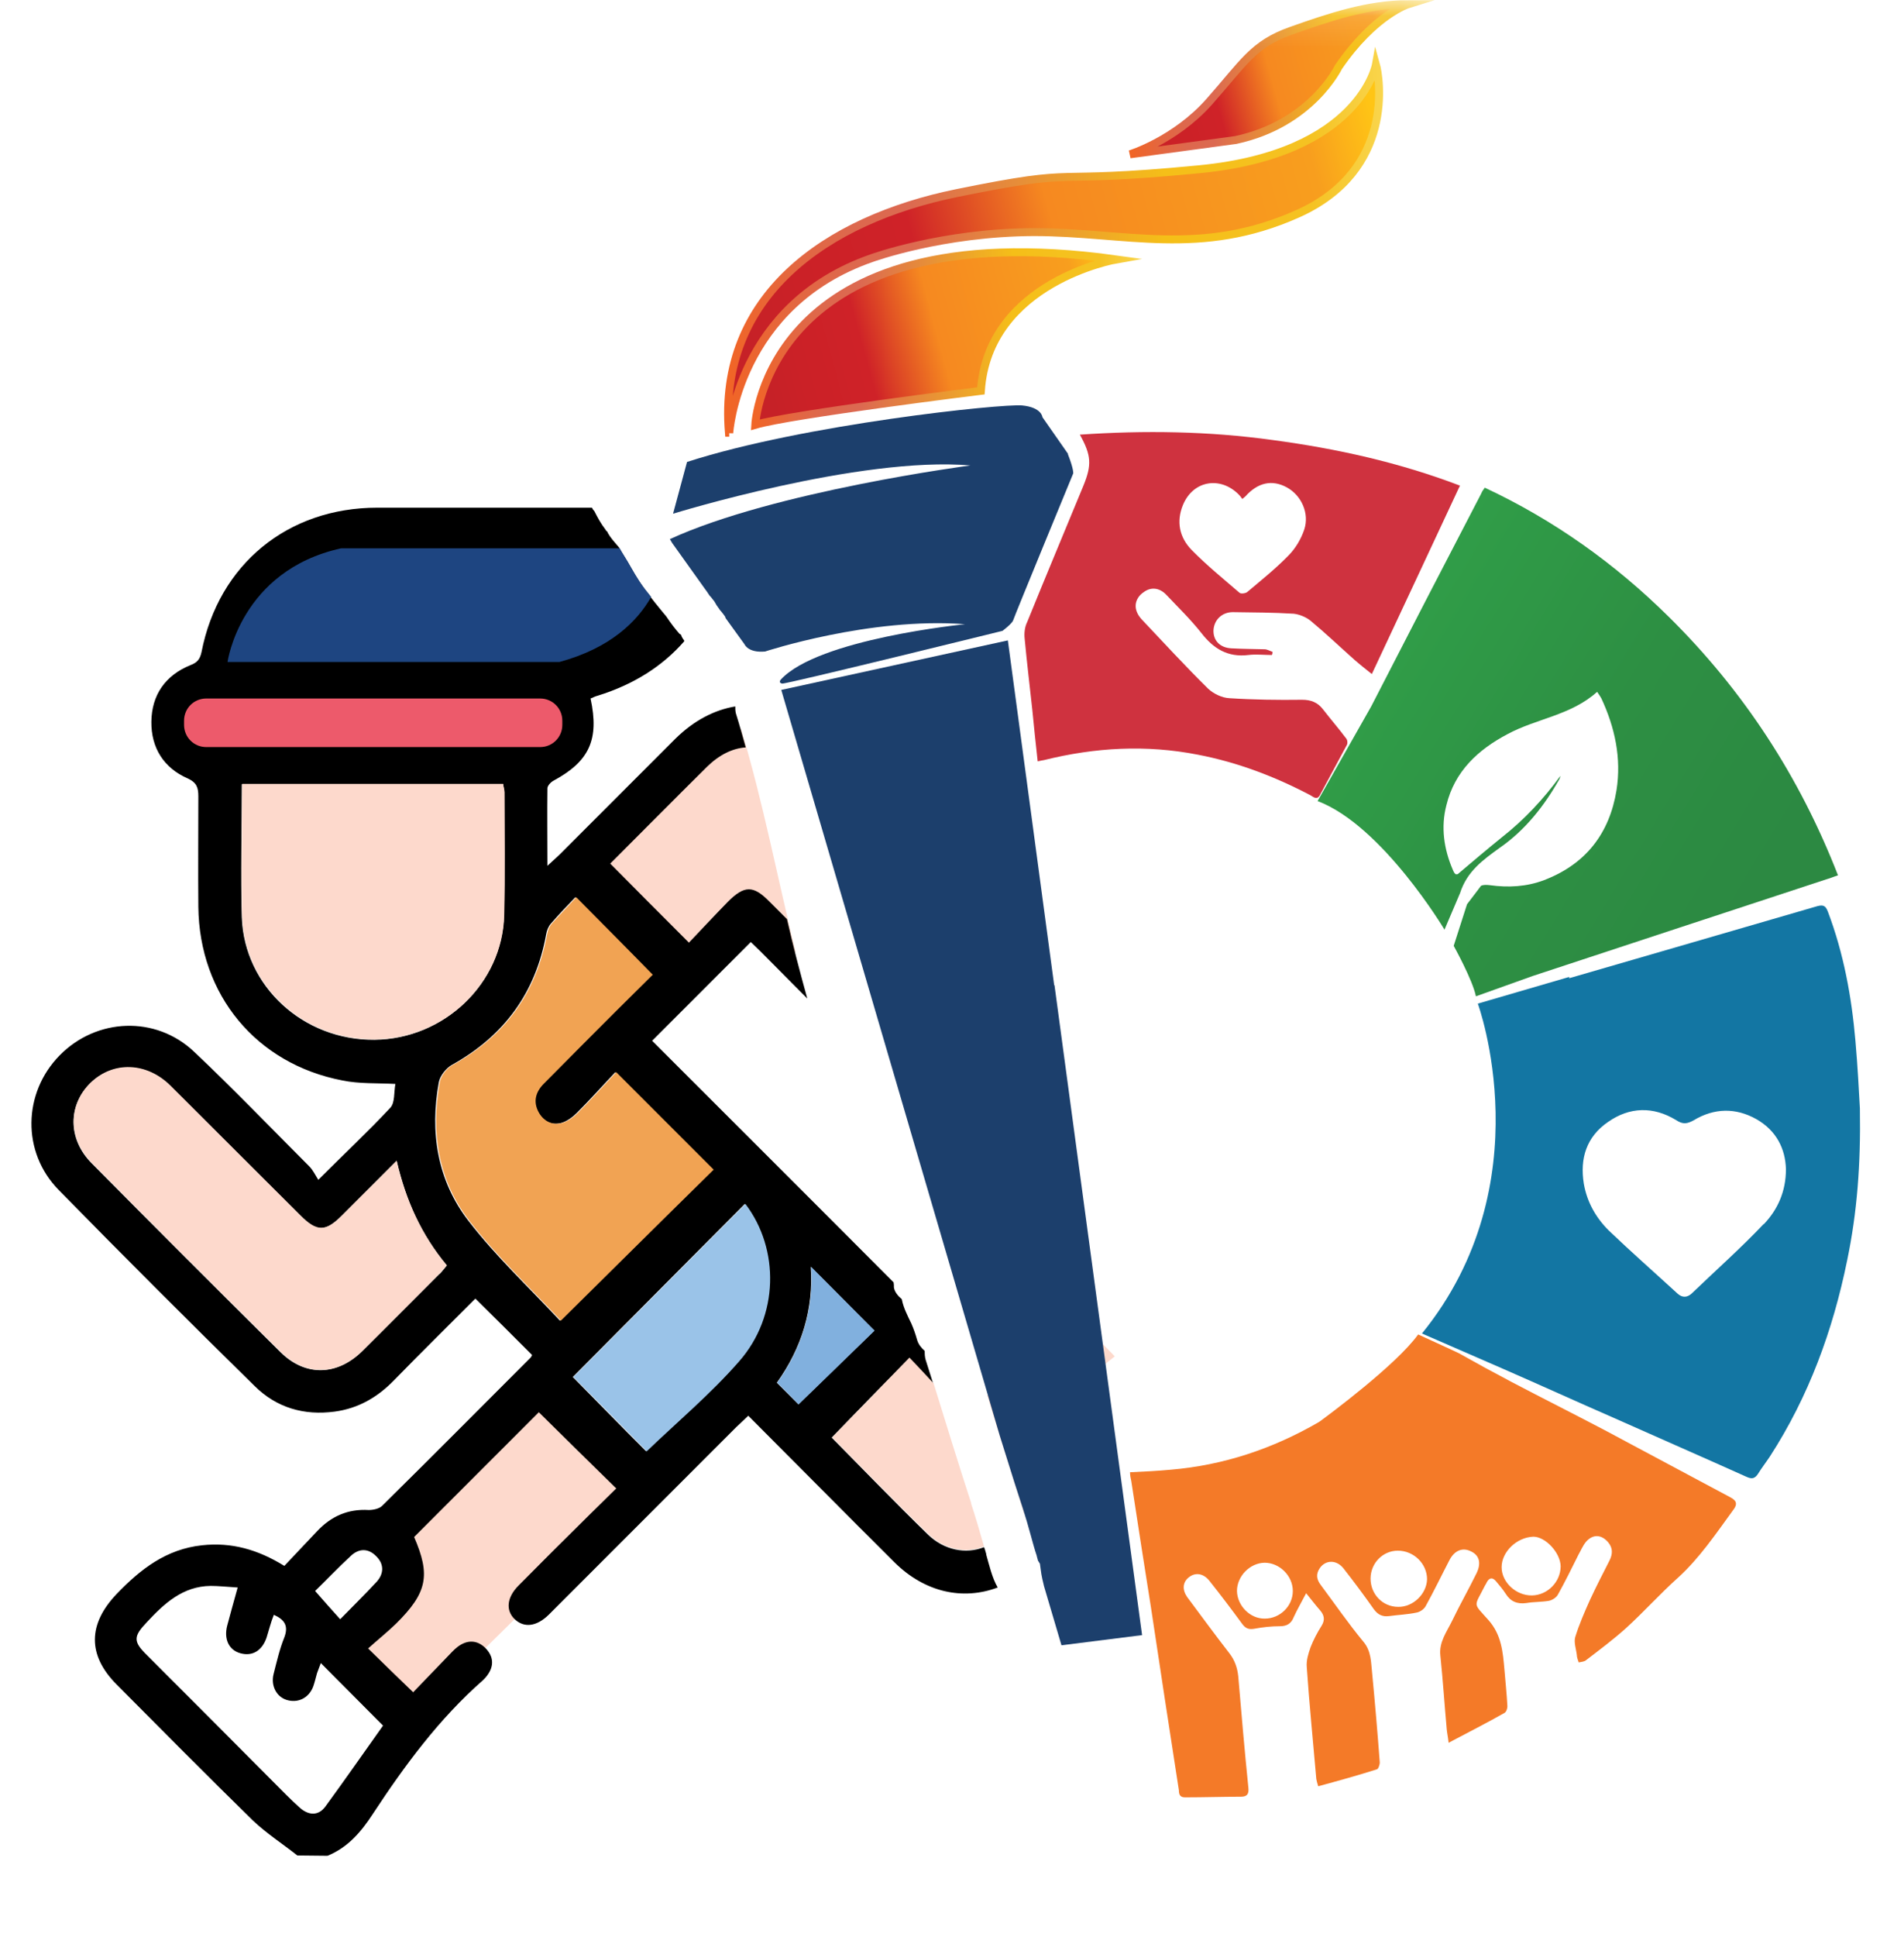 <svg width="60" height="61" viewBox="0 0 60 61" fill="none" xmlns="http://www.w3.org/2000/svg">
<mask id="mask0_2256_1553" style="mask-type:luminance" maskUnits="userSpaceOnUse" x="0" y="0" width="60" height="61">
<path d="M60 0.12H0V60.12H60V0.12Z" fill="white"/>
</mask>
<g mask="url(#mask0_2256_1553)">
<path d="M23.35 22.95L22.7 23.11L18.37 27.26L21.1 31.23L23.68 28.73L25.08 30.01C24.5 27.66 24.05 25.27 23.35 22.95Z" fill="#FDD9CC"/>
<path d="M11 51.92L12.96 54.21L20.44 46.83L17.12 43.5L12.5 48.62L11 51.92Z" fill="#FDD9CC"/>
<path d="M31.08 48.95C31.06 48.88 31.04 48.8 31.01 48.73C30.43 48.96 29.75 48.82 29.25 48.34C28.21 47.33 27.21 46.29 26.21 45.28C27 44.46 27.79 43.65 28.65 42.78C28.91 43.05 29.16 43.32 29.41 43.59C29.33 43.34 29.25 43.08 29.17 42.83C29.14 42.73 29.14 42.64 29.14 42.55C29.03 42.45 28.94 42.34 28.9 42.2C28.85 42.02 28.79 41.85 28.72 41.69C28.6 41.44 28.47 41.19 28.42 40.93C28.42 40.93 28.42 40.93 28.42 40.92C28.3 40.82 28.19 40.69 28.17 40.55C28.17 40.5 28.17 40.44 28.16 40.39C25.6 37.82 23.06 35.29 20.55 32.78L23.66 29.67C23.74 29.75 23.86 29.86 23.97 29.97C24.46 30.46 24.95 30.96 25.44 31.45C25.21 30.62 24.99 29.79 24.8 28.95C24.62 28.77 24.44 28.59 24.25 28.4C23.74 27.88 23.46 27.88 22.94 28.4C22.52 28.83 22.11 29.27 21.71 29.69C20.84 28.82 20.04 28.02 19.23 27.2C20.23 26.2 21.25 25.17 22.28 24.15C22.67 23.77 23.08 23.57 23.5 23.54C23.4 23.18 23.3 22.82 23.19 22.47C23.17 22.39 23.17 22.32 23.17 22.25C22.51 22.36 21.87 22.69 21.28 23.27C20.07 24.48 18.86 25.69 17.65 26.9C17.55 27 17.43 27.1 17.25 27.27C17.25 26.39 17.24 25.61 17.25 24.83C17.25 24.75 17.35 24.64 17.44 24.59C18.57 23.98 18.89 23.3 18.61 22C18.68 21.97 18.76 21.93 18.84 21.91C19.97 21.56 20.88 20.98 21.56 20.2C21.56 20.2 21.55 20.18 21.54 20.17C21.54 20.17 21.55 20.19 21.56 20.19C21.56 20.19 21.56 20.19 21.57 20.19C21.53 20.13 21.48 20.07 21.46 19.99C21.44 19.98 21.42 19.97 21.41 19.96C21.27 19.8 21.14 19.63 21.02 19.45C21 19.42 20.98 19.39 20.95 19.36C20.9 19.3 20.86 19.25 20.81 19.19C20.58 18.91 20.35 18.62 20.15 18.32C19.97 18.05 19.82 17.75 19.64 17.47C19.6 17.4 19.56 17.34 19.52 17.27C19.52 17.25 19.49 17.23 19.48 17.21C19.36 17.07 19.24 16.94 19.15 16.78C19.15 16.77 19.15 16.76 19.14 16.75C19.12 16.73 19.09 16.71 19.08 16.68C18.94 16.5 18.83 16.3 18.73 16.1C18.71 16.07 18.68 16.05 18.67 16.02C18.67 16.01 18.66 16 18.65 15.99H11.89C9.07 15.99 6.89 17.77 6.35 20.54C6.3 20.77 6.21 20.87 6 20.95C5.21 21.27 4.78 21.89 4.77 22.73C4.76 23.55 5.16 24.19 5.92 24.52C6.2 24.65 6.25 24.81 6.25 25.08C6.25 26.24 6.24 27.4 6.25 28.56C6.28 31.34 8.08 33.51 10.79 34.03C11.32 34.14 11.88 34.11 12.46 34.14C12.41 34.4 12.45 34.73 12.3 34.89C11.6 35.64 10.85 36.34 10.03 37.16C9.93 37 9.86 36.85 9.75 36.74C8.54 35.53 7.35 34.29 6.11 33.12C4.9 31.98 3.04 32.06 1.88 33.24C0.72 34.42 0.68 36.29 1.85 37.48C3.89 39.56 5.95 41.62 8.03 43.66C8.72 44.34 9.58 44.59 10.55 44.46C11.29 44.36 11.89 44.01 12.4 43.49C13.26 42.61 14.13 41.75 14.98 40.9C15.6 41.51 16.18 42.09 16.77 42.68C16.76 42.68 16.75 42.73 16.72 42.76C15.16 44.32 13.61 45.88 12.04 47.43C11.95 47.52 11.76 47.56 11.62 47.56C10.96 47.52 10.43 47.76 9.99 48.23C9.64 48.6 9.29 48.97 8.96 49.32C8.12 48.8 7.29 48.57 6.37 48.67C5.24 48.79 4.43 49.42 3.68 50.2C2.77 51.15 2.75 52.13 3.68 53.06C5.1 54.49 6.52 55.92 7.96 57.33C8.39 57.74 8.9 58.07 9.37 58.44H9.36L10.32 58.45C10.96 58.19 11.38 57.7 11.75 57.13C12.75 55.61 13.83 54.14 15.22 52.92C15.27 52.87 15.32 52.82 15.36 52.76C15.58 52.46 15.55 52.16 15.29 51.9C15.02 51.64 14.71 51.65 14.42 51.87C14.3 51.96 14.19 52.09 14.08 52.2C13.72 52.57 13.37 52.94 13.02 53.3C12.53 52.83 12.11 52.42 11.6 51.92C11.9 51.65 12.2 51.41 12.48 51.14C13.47 50.16 13.57 49.61 13.05 48.41C14.38 47.08 15.7 45.76 16.98 44.48C17.77 45.26 18.58 46.06 19.42 46.88C18.9 47.39 18.37 47.91 17.85 48.43C17.34 48.93 16.84 49.44 16.34 49.94C15.97 50.31 15.93 50.72 16.22 51C16.52 51.28 16.91 51.23 17.29 50.86C17.37 50.78 17.44 50.71 17.51 50.64C19.41 48.74 21.3 46.85 23.2 44.95C23.32 44.84 23.44 44.72 23.58 44.59C25.14 46.15 26.66 47.69 28.19 49.21C29.15 50.16 30.35 50.41 31.44 50C31.26 49.69 31.17 49.28 31.08 48.97V48.95ZM12.07 54.35C11.5 55.15 10.89 56.03 10.26 56.89C10.03 57.21 9.71 57.18 9.43 56.92C9.15 56.67 8.89 56.4 8.62 56.13C7.29 54.79 5.96 53.46 4.63 52.13C4.19 51.7 4.2 51.54 4.63 51.09C5.18 50.5 5.76 49.96 6.64 49.95C6.89 49.95 7.15 49.98 7.49 50C7.36 50.46 7.26 50.83 7.16 51.2C7.05 51.62 7.21 51.97 7.57 52.07C7.95 52.18 8.26 51.99 8.4 51.58C8.44 51.46 8.47 51.33 8.51 51.21C8.54 51.1 8.58 50.99 8.63 50.86C8.96 51.01 9.1 51.2 8.96 51.57C8.81 51.94 8.72 52.34 8.62 52.73C8.53 53.09 8.71 53.44 9.03 53.54C9.38 53.65 9.73 53.49 9.87 53.12C9.92 52.98 9.95 52.84 9.99 52.7C10.03 52.58 10.08 52.47 10.11 52.38C10.75 53.02 11.39 53.67 12.07 54.35ZM11.86 49.83C11.49 50.23 11.11 50.6 10.72 51C10.45 50.7 10.2 50.42 9.93 50.11C10.27 49.78 10.65 49.38 11.05 49.01C11.31 48.76 11.61 48.76 11.86 49.02C12.11 49.27 12.1 49.57 11.86 49.83ZM11.8 32.75C9.56 32.77 7.7 31.07 7.62 28.9C7.58 27.52 7.62 26.13 7.62 24.7H15.85C15.87 24.8 15.89 24.88 15.89 24.96C15.89 26.25 15.91 27.54 15.88 28.83C15.83 30.98 13.99 32.73 11.8 32.75ZM13.85 40.12L11.42 42.55C10.63 43.33 9.63 43.37 8.84 42.59C6.84 40.61 4.86 38.63 2.88 36.63C2.13 35.87 2.14 34.81 2.85 34.11C3.56 33.43 4.62 33.46 5.37 34.21C6.74 35.56 8.1 36.93 9.46 38.29C9.98 38.81 10.25 38.81 10.77 38.29L12.5 36.56C12.79 37.82 13.28 38.9 14.08 39.86C14 39.95 13.94 40.04 13.86 40.12H13.85ZM17.63 41.58C16.68 40.56 15.63 39.58 14.76 38.45C13.78 37.18 13.54 35.66 13.83 34.08C13.87 33.88 14.06 33.64 14.24 33.54C15.88 32.63 16.88 31.27 17.21 29.43C17.23 29.31 17.28 29.18 17.36 29.09C17.62 28.79 17.89 28.51 18.13 28.26C18.95 29.09 19.72 29.88 20.54 30.7C20.2 31.04 19.79 31.44 19.38 31.85C18.62 32.61 17.87 33.37 17.11 34.13C16.85 34.4 16.76 34.7 16.95 35.04C17.1 35.32 17.37 35.45 17.68 35.37C17.86 35.32 18.04 35.19 18.18 35.05C18.61 34.62 19.01 34.17 19.39 33.77C20.47 34.84 21.46 35.84 22.46 36.84C20.91 38.38 19.32 39.94 17.65 41.59H17.63V41.58ZM23.27 42.88C22.37 43.9 21.32 44.78 20.36 45.71C19.61 44.96 18.82 44.15 18.05 43.37C19.82 41.59 21.64 39.76 23.47 37.92C24.55 39.33 24.53 41.44 23.27 42.88ZM24.48 43.55C25.27 42.45 25.64 41.22 25.55 39.9C26.21 40.57 26.88 41.23 27.55 41.91C26.8 42.63 25.99 43.42 25.16 44.23C24.94 44.01 24.72 43.79 24.48 43.55Z" fill="black"/>
<path d="M7.62 24.69H15.86C15.86 24.79 15.9 24.87 15.9 24.95C15.9 26.24 15.92 27.53 15.89 28.82C15.84 30.97 14 32.72 11.81 32.74C9.58 32.76 7.71 31.06 7.63 28.89C7.58 27.5 7.63 26.11 7.63 24.69H7.62Z" fill="#FDD9CC"/>
<path d="M17.66 41.58C16.71 40.56 15.66 39.58 14.79 38.45C13.81 37.18 13.57 35.66 13.86 34.08C13.9 33.88 14.08 33.64 14.27 33.54C15.91 32.63 16.9 31.28 17.24 29.43C17.26 29.31 17.31 29.18 17.39 29.09C17.65 28.8 17.92 28.52 18.16 28.26C18.98 29.09 19.76 29.87 20.57 30.7C20.23 31.04 19.82 31.44 19.41 31.85C18.65 32.61 17.89 33.37 17.14 34.13C16.88 34.39 16.79 34.7 16.98 35.04C17.14 35.32 17.41 35.45 17.71 35.37C17.89 35.32 18.07 35.19 18.21 35.05C18.64 34.62 19.04 34.17 19.42 33.77L22.49 36.84C20.93 38.37 19.35 39.94 17.68 41.59H17.66V41.58Z" fill="#F1A353"/>
<path d="M12.5 36.56C12.79 37.81 13.28 38.89 14.08 39.85C14 39.94 13.94 40.03 13.86 40.11C13.05 40.92 12.25 41.73 11.43 42.54C10.64 43.33 9.63 43.36 8.85 42.58C6.85 40.61 4.86 38.62 2.89 36.62C2.14 35.86 2.14 34.8 2.86 34.1C3.57 33.41 4.63 33.45 5.38 34.2C6.74 35.56 8.1 36.92 9.47 38.28C9.99 38.8 10.26 38.8 10.78 38.28C11.34 37.72 11.9 37.16 12.51 36.55H12.5V36.56Z" fill="#FDD9CC"/>
<path d="M30.61 47.36C30.2 46.1 29.81 44.83 29.42 43.57C29.17 43.3 28.92 43.03 28.66 42.76C27.8 43.65 27.02 44.45 26.22 45.27C27.22 46.28 28.22 47.32 29.26 48.32C29.75 48.8 30.43 48.94 31.01 48.71C30.88 48.26 30.75 47.8 30.6 47.35L30.61 47.36Z" fill="#FDD9CC"/>
<path d="M35.13 42.72C34.6 42.18 34.18 41.75 33.74 41.3C32.88 42.17 32 43.06 31.11 43.95C31.39 44.87 31.68 45.78 31.97 46.7C32.07 47.02 32.17 47.35 32.27 47.67C32.76 47.17 33.24 46.66 33.73 46.15C33.22 44.94 33.33 44.37 34.32 43.4C34.59 43.13 34.91 42.9 35.13 42.72Z" fill="#FDD9CC"/>
<path d="M23.49 37.92C24.57 39.34 24.55 41.45 23.29 42.88C22.4 43.9 21.35 44.78 20.38 45.71C19.64 44.95 18.84 44.15 18.07 43.37C19.84 41.59 21.65 39.77 23.49 37.92Z" fill="#9AC3E8"/>
<path d="M25.17 44.24C24.96 44.02 24.74 43.8 24.49 43.55C25.28 42.45 25.65 41.22 25.56 39.9C26.23 40.57 26.89 41.24 27.56 41.91C26.81 42.64 26.01 43.42 25.16 44.24H25.17Z" fill="#81B0DE"/>
<path d="M17.02 22H6.5C6.11 22 5.8 22.31 5.8 22.7V22.83C5.8 23.22 6.11 23.53 6.5 23.53H17.02C17.41 23.53 17.72 23.22 17.72 22.83V22.7C17.72 22.31 17.41 22 17.02 22Z" fill="#ED5A6B"/>
<path d="M20.15 18.31C19.97 18.04 19.82 17.74 19.64 17.46C19.6 17.4 19.56 17.33 19.53 17.27H10.75C7.57 17.97 7.17 20.85 7.17 20.85H17.63C19.25 20.41 20.09 19.56 20.52 18.8C20.39 18.64 20.26 18.48 20.15 18.31Z" fill="#1E4581"/>
<path d="M30.18 40.12C30.11 40.08 30.06 40.06 30 40.06L30.43 40.26C30.34 40.21 30.26 40.17 30.18 40.12Z" fill="#F47A28"/>
<path d="M54.51 47.15C53.19 46.45 51.88 45.74 50.56 45.04C49.59 44.53 48.61 44.04 47.64 43.53C47.07 43.23 46.52 42.93 45.97 42.62L45.54 42.42L44.69 42.03C44 42.99 41.85 44.58 41.59 44.77C41.57 44.78 41.56 44.79 41.56 44.79C40.11 45.63 38.56 46.15 36.89 46.29C36.47 46.33 36.05 46.35 35.61 46.37C35.61 46.47 35.63 46.56 35.65 46.65C35.85 47.97 36.06 49.3 36.27 50.63C36.56 52.55 36.85 54.47 37.15 56.39C37.15 56.51 37.18 56.61 37.34 56.61C37.93 56.61 38.52 56.59 39.11 56.59C39.3 56.59 39.36 56.5 39.34 56.31C39.22 55.14 39.12 53.96 39.02 52.79C38.99 52.52 38.91 52.29 38.74 52.07C38.29 51.49 37.85 50.89 37.41 50.3C37.25 50.07 37.27 49.84 37.45 49.69C37.66 49.51 37.93 49.55 38.12 49.8C38.47 50.24 38.81 50.69 39.14 51.14C39.24 51.28 39.34 51.33 39.52 51.3C39.79 51.25 40.06 51.22 40.33 51.22C40.55 51.22 40.69 51.14 40.77 50.93C40.88 50.69 41.01 50.47 41.16 50.18C41.33 50.39 41.46 50.56 41.6 50.72C41.73 50.87 41.76 51.02 41.65 51.2C41.51 51.42 41.39 51.65 41.3 51.88C41.23 52.08 41.16 52.3 41.18 52.51C41.26 53.68 41.38 54.86 41.48 56.03C41.49 56.09 41.51 56.16 41.54 56.26C42.17 56.09 42.78 55.92 43.38 55.73C43.43 55.73 43.48 55.59 43.48 55.51C43.41 54.57 43.33 53.64 43.24 52.7C43.2 52.35 43.22 52 42.95 51.69C42.48 51.12 42.06 50.51 41.62 49.92C41.49 49.75 41.46 49.58 41.59 49.39C41.77 49.13 42.11 49.12 42.33 49.39C42.66 49.81 42.98 50.24 43.29 50.68C43.42 50.86 43.57 50.93 43.78 50.9C44.07 50.86 44.36 50.85 44.64 50.79C44.75 50.77 44.88 50.68 44.93 50.58C45.19 50.11 45.42 49.63 45.67 49.15C45.83 48.83 46.09 48.73 46.35 48.86C46.61 48.98 46.69 49.22 46.53 49.55C46.28 50.06 46 50.55 45.76 51.05C45.59 51.4 45.34 51.72 45.39 52.15C45.47 52.92 45.52 53.69 45.59 54.46C45.6 54.58 45.63 54.7 45.65 54.89C46.27 54.56 46.85 54.27 47.41 53.95C47.47 53.92 47.51 53.79 47.5 53.71C47.48 53.34 47.44 52.97 47.41 52.6C47.36 52.04 47.32 51.49 46.9 51.02C46.4 50.46 46.45 50.63 46.8 49.93C46.82 49.9 46.84 49.87 46.85 49.84C46.93 49.69 47.03 49.67 47.14 49.8C47.25 49.93 47.36 50.06 47.45 50.2C47.6 50.44 47.81 50.53 48.1 50.49C48.33 50.45 48.57 50.46 48.81 50.42C48.91 50.4 49.04 50.32 49.09 50.23C49.32 49.82 49.53 49.39 49.74 48.97C49.82 48.83 49.88 48.68 49.98 48.56C50.2 48.31 50.47 48.33 50.68 48.58C50.83 48.76 50.82 48.95 50.72 49.15C50.51 49.56 50.3 49.97 50.1 50.4C49.93 50.78 49.76 51.17 49.64 51.56C49.59 51.73 49.67 51.94 49.69 52.13C49.69 52.21 49.73 52.29 49.75 52.36C49.83 52.34 49.92 52.34 49.98 52.29C50.41 51.96 50.84 51.64 51.24 51.28C51.8 50.77 52.31 50.2 52.88 49.69C53.56 49.07 54.07 48.31 54.61 47.57C54.75 47.39 54.75 47.27 54.51 47.15ZM39.86 50.98C39.4 50.99 38.99 50.58 38.98 50.11C38.98 49.65 39.38 49.23 39.85 49.22C40.32 49.22 40.74 49.63 40.74 50.11C40.74 50.59 40.33 50.98 39.86 50.98ZM44.06 50.61C43.57 50.61 43.19 50.21 43.19 49.72C43.19 49.23 43.58 48.84 44.05 48.84C44.55 48.84 44.97 49.25 44.97 49.74C44.96 50.2 44.53 50.62 44.06 50.61ZM48.28 50.25C47.78 50.26 47.32 49.84 47.32 49.36C47.32 48.88 47.79 48.42 48.32 48.4C48.7 48.4 49.17 48.9 49.18 49.33C49.18 49.82 48.77 50.24 48.28 50.25Z" fill="#F47A28"/>
<path d="M57.92 27.57C57.79 27.61 57.68 27.66 57.57 27.69C54.47 28.71 51.39 29.72 48.3 30.74L46.51 31.38C46.41 30.87 45.81 29.79 45.81 29.79L46.23 28.48L46.55 28.06L46.67 27.9C46.75 27.86 46.86 27.87 46.95 27.88C47.53 27.96 48.11 27.93 48.66 27.72C49.97 27.22 50.72 26.25 50.94 24.89C51.1 23.88 50.89 22.91 50.46 21.99C50.43 21.94 50.4 21.89 50.33 21.79C49.51 22.53 48.42 22.63 47.51 23.12C46.58 23.61 45.84 24.29 45.58 25.36C45.4 26.05 45.5 26.74 45.78 27.39C45.79 27.42 45.81 27.46 45.83 27.49C45.83 27.51 45.87 27.52 45.88 27.54C45.91 27.53 45.93 27.54 45.94 27.53C46.4 27.14 46.86 26.75 47.33 26.37C48.03 25.82 48.64 25.17 49.17 24.44C49.17 24.47 49.15 24.51 49.14 24.54C48.66 25.39 48.06 26.15 47.25 26.71C46.74 27.08 46.23 27.44 46.01 28.13L45.52 29.28C45.52 29.28 43.56 26 41.52 25.23L43.21 22.25C44.36 20.01 45.52 17.77 46.68 15.54C46.7 15.48 46.74 15.43 46.79 15.36C48.97 16.38 50.89 17.75 52.59 19.43C54.94 21.75 56.71 24.46 57.92 27.57Z" fill="url(#paint0_linear_2256_1553)"/>
<path d="M46 15.31C45.07 17.3 44.16 19.25 43.23 21.23C43.03 21.07 42.84 20.92 42.67 20.77C42.22 20.37 41.78 19.95 41.31 19.56C41.17 19.44 40.95 19.35 40.77 19.33C40.13 19.29 39.49 19.29 38.85 19.28C38.51 19.28 38.26 19.52 38.24 19.85C38.23 20.17 38.44 20.4 38.8 20.42C39.15 20.44 39.5 20.44 39.85 20.45C39.93 20.45 40.01 20.5 40.1 20.53C40.1 20.56 40.1 20.59 40.08 20.63C39.83 20.63 39.58 20.6 39.34 20.63C38.69 20.71 38.24 20.43 37.86 19.94C37.52 19.51 37.12 19.12 36.74 18.72C36.53 18.51 36.28 18.49 36.07 18.63C35.83 18.78 35.73 19.02 35.82 19.26C35.85 19.35 35.91 19.43 35.97 19.5C36.66 20.23 37.35 20.98 38.07 21.69C38.24 21.85 38.51 21.98 38.74 21.99C39.5 22.04 40.27 22.05 41.03 22.04C41.31 22.04 41.52 22.12 41.69 22.34C41.93 22.65 42.19 22.95 42.43 23.27C42.46 23.31 42.47 23.4 42.45 23.45C42.17 23.98 41.88 24.5 41.6 25.03C41.51 25.21 41.4 25.11 41.3 25.05C40.18 24.46 39 24.01 37.75 23.77C36.12 23.45 34.51 23.54 32.9 23.94C32.84 23.95 32.78 23.96 32.7 23.98C32.64 23.42 32.58 22.89 32.53 22.35C32.45 21.61 32.36 20.87 32.29 20.12C32.27 19.95 32.29 19.75 32.37 19.59C32.95 18.16 33.55 16.73 34.14 15.3C34.41 14.64 34.39 14.34 34.03 13.69C36.07 13.55 38.09 13.58 40.11 13.86C42.12 14.13 44.08 14.56 46.02 15.3H46V15.31ZM39.15 15.72C39.11 15.66 39.08 15.62 39.04 15.58C38.46 14.99 37.6 15.13 37.28 15.9C37.06 16.43 37.17 16.93 37.55 17.32C38.02 17.8 38.55 18.23 39.06 18.67C39.1 18.71 39.25 18.69 39.3 18.65C39.74 18.28 40.2 17.91 40.6 17.5C40.82 17.28 41 16.98 41.1 16.68C41.27 16.17 41.01 15.6 40.55 15.35C40.09 15.1 39.64 15.19 39.24 15.64C39.22 15.66 39.2 15.67 39.14 15.72H39.15Z" fill="#CF323F"/>
<path d="M33.66 14.3L32.85 13.14C32.85 13.14 32.83 12.83 32.21 12.77C31.59 12.71 25.33 13.36 21.65 14.55L21.21 16.18C21.21 16.18 27.1 14.36 30.58 14.66C30.58 14.66 24.4 15.47 21.11 16.98C21.13 17.02 21.16 17.06 21.18 17.1L22.23 18.57C22.23 18.57 22.25 18.6 22.26 18.61C22.28 18.64 22.31 18.68 22.34 18.73L22.37 18.77C22.37 18.77 22.37 18.77 22.4 18.8C22.42 18.83 22.45 18.86 22.47 18.89C22.52 18.94 22.54 19 22.58 19.06L22.7 19.23L22.72 19.25C22.76 19.3 22.81 19.36 22.85 19.42C22.85 19.42 22.85 19.43 22.86 19.44V19.46L23.46 20.29C23.46 20.29 23.57 20.57 24.11 20.52C24.11 20.52 27.42 19.43 30.41 19.66C30.41 19.66 25.77 20.12 24.6 21.41C24.6 21.41 24.52 21.51 24.65 21.53C24.78 21.55 31.59 19.87 31.59 19.87C31.59 19.87 31.9 19.64 31.93 19.53C31.96 19.42 33.82 14.91 33.82 14.91C33.82 14.91 33.84 14.78 33.65 14.3H33.66Z" fill="#1C3F6C"/>
<path d="M33.22 31.03L31.76 20.17L24.62 21.73L31.5 45.2C31.66 45.7 31.81 46.2 31.97 46.7C32.15 47.25 32.33 47.79 32.48 48.35C32.54 48.57 32.6 48.79 32.67 49C32.67 49.02 32.71 49.14 32.72 49.19C32.72 49.19 32.72 49.19 32.72 49.16C32.73 49.19 32.75 49.22 32.77 49.25C32.82 49.59 32.8 49.55 32.9 49.96L33.45 51.82L35.99 51.5L33.23 31.03H33.22Z" fill="#1C3F6C"/>
<path d="M23.8 13.38C23.8 13.38 24.15 6.64 35.18 8.17C35.18 8.17 31.14 8.87 30.91 12.31C30.91 12.31 24.92 13.05 23.8 13.38Z" fill="url(#paint1_linear_2256_1553)" stroke="url(#paint2_linear_2256_1553)" stroke-width="0.25" stroke-miterlimit="10"/>
<path d="M22.98 13.64C22.98 13.64 23.23 9.6 27.47 8.13C27.47 8.13 29.69 7.32 32.58 7.31C35.47 7.31 37.82 8.11 40.9 6.73C43.98 5.35 43.47 2.42 43.36 2.03C43.36 2.03 42.86 4.84 37.8 5.33C32.74 5.82 34.29 5.24 30.16 6.08C26.03 6.92 22.61 9.33 22.97 13.63H22.98V13.64Z" fill="url(#paint3_linear_2256_1553)" stroke="url(#paint4_linear_2256_1553)" stroke-width="0.25" stroke-miterlimit="10"/>
<path d="M35.61 4.86C35.61 4.86 37.03 4.42 38.11 3.2C39.19 1.98 39.49 1.39 40.68 0.97C41.87 0.55 43.09 0.13 44.38 0.13C44.38 0.13 43.31 0.46 42.18 2.11C42.18 2.11 41.33 3.9 38.94 4.41L35.61 4.86Z" fill="url(#paint5_linear_2256_1553)" stroke="url(#paint6_linear_2256_1553)" stroke-width="0.25" stroke-miterlimit="10"/>
<path d="M58.47 32.79C58.35 31.4 58.1 30.03 57.6 28.71C57.53 28.53 57.46 28.49 57.27 28.54C54.67 29.3 52.06 30.05 49.45 30.81V30.77L46.57 31.61C46.57 31.61 48.65 37.27 44.81 42L47.36 43.11C48.53 43.62 49.69 44.15 50.86 44.66C52.25 45.28 53.65 45.89 55.05 46.52C55.21 46.59 55.3 46.57 55.4 46.42C55.51 46.24 55.65 46.06 55.77 45.88C57 43.98 57.76 41.9 58.21 39.69C58.52 38.2 58.64 36.69 58.61 34.91C58.58 34.37 58.54 33.58 58.47 32.79ZM55.58 38.55C54.86 39.31 54.07 40.01 53.31 40.74C53.17 40.87 53.01 40.88 52.86 40.74C52.14 40.08 51.4 39.43 50.69 38.75C50.29 38.35 50.01 37.86 49.91 37.28C49.78 36.48 50 35.8 50.67 35.34C51.35 34.86 52.1 34.84 52.82 35.28C53.03 35.42 53.17 35.4 53.38 35.28C54.02 34.9 54.69 34.88 55.35 35.25C55.98 35.61 56.26 36.18 56.28 36.82C56.28 37.54 56.01 38.11 55.58 38.56V38.55Z" fill="#1376A3"/>
</g>
<defs>
<linearGradient id="paint0_linear_2256_1553" x1="43.22" y1="21.22" x2="56.78" y2="29.44" gradientUnits="userSpaceOnUse">
<stop stop-color="#309D48"/>
<stop offset="0.46" stop-color="#2D8F43"/>
<stop offset="0.88" stop-color="#2C8942"/>
</linearGradient>
<linearGradient id="paint1_linear_2256_1553" x1="24.13" y1="11.87" x2="35.11" y2="8.88" gradientUnits="userSpaceOnUse">
<stop stop-color="#C62127"/>
<stop offset="0.1" stop-color="#CB2127"/>
<stop offset="0.28" stop-color="#CF2228"/>
<stop offset="0.49" stop-color="#F68920"/>
<stop offset="0.89" stop-color="#F89E1E"/>
<stop offset="1" stop-color="#FFC515"/>
</linearGradient>
<linearGradient id="paint2_linear_2256_1553" x1="23.67" y1="10.68" x2="35.99" y2="10.68" gradientUnits="userSpaceOnUse">
<stop stop-color="#F26524"/>
<stop offset="0.04" stop-color="#EC652F"/>
<stop offset="0.11" stop-color="#E36741"/>
<stop offset="0.19" stop-color="#DD684D"/>
<stop offset="0.28" stop-color="#DC6951"/>
<stop offset="0.67" stop-color="#F5BF18"/>
<stop offset="0.89" stop-color="#F5C222"/>
<stop offset="1" stop-color="#F9D54C"/>
</linearGradient>
<linearGradient id="paint3_linear_2256_1553" x1="23.48" y1="10.47" x2="43.68" y2="4.97" gradientUnits="userSpaceOnUse">
<stop stop-color="#C62127"/>
<stop offset="0.1" stop-color="#CB2127"/>
<stop offset="0.28" stop-color="#CF2228"/>
<stop offset="0.49" stop-color="#F68920"/>
<stop offset="0.89" stop-color="#F89E1E"/>
<stop offset="1" stop-color="#FFC515"/>
</linearGradient>
<linearGradient id="paint4_linear_2256_1553" x1="22.82" y1="7.69" x2="43.58" y2="7.69" gradientUnits="userSpaceOnUse">
<stop stop-color="#F26524"/>
<stop offset="0.04" stop-color="#EC652F"/>
<stop offset="0.11" stop-color="#E36741"/>
<stop offset="0.19" stop-color="#DD684D"/>
<stop offset="0.28" stop-color="#DC6951"/>
<stop offset="0.67" stop-color="#F5BF18"/>
<stop offset="0.89" stop-color="#F5C222"/>
<stop offset="1" stop-color="#F9D54C"/>
</linearGradient>
<linearGradient id="paint5_linear_2256_1553" x1="35.88" y1="3.72" x2="44.51" y2="1.37" gradientUnits="userSpaceOnUse">
<stop stop-color="#C62127"/>
<stop offset="0.1" stop-color="#CB2127"/>
<stop offset="0.28" stop-color="#CF2228"/>
<stop offset="0.49" stop-color="#F68920"/>
<stop offset="0.89" stop-color="#F89E1E"/>
<stop offset="1" stop-color="#FFC515"/>
</linearGradient>
<linearGradient id="paint6_linear_2256_1553" x1="35.57" y1="2.49" x2="45.21" y2="2.49" gradientUnits="userSpaceOnUse">
<stop stop-color="#F26524"/>
<stop offset="0.04" stop-color="#EC652F"/>
<stop offset="0.11" stop-color="#E36741"/>
<stop offset="0.19" stop-color="#DD684D"/>
<stop offset="0.28" stop-color="#DC6951"/>
<stop offset="0.67" stop-color="#F5BF18"/>
<stop offset="0.89" stop-color="#F5C222"/>
<stop offset="1" stop-color="#F9D54C"/>
</linearGradient>
</defs>
</svg>
